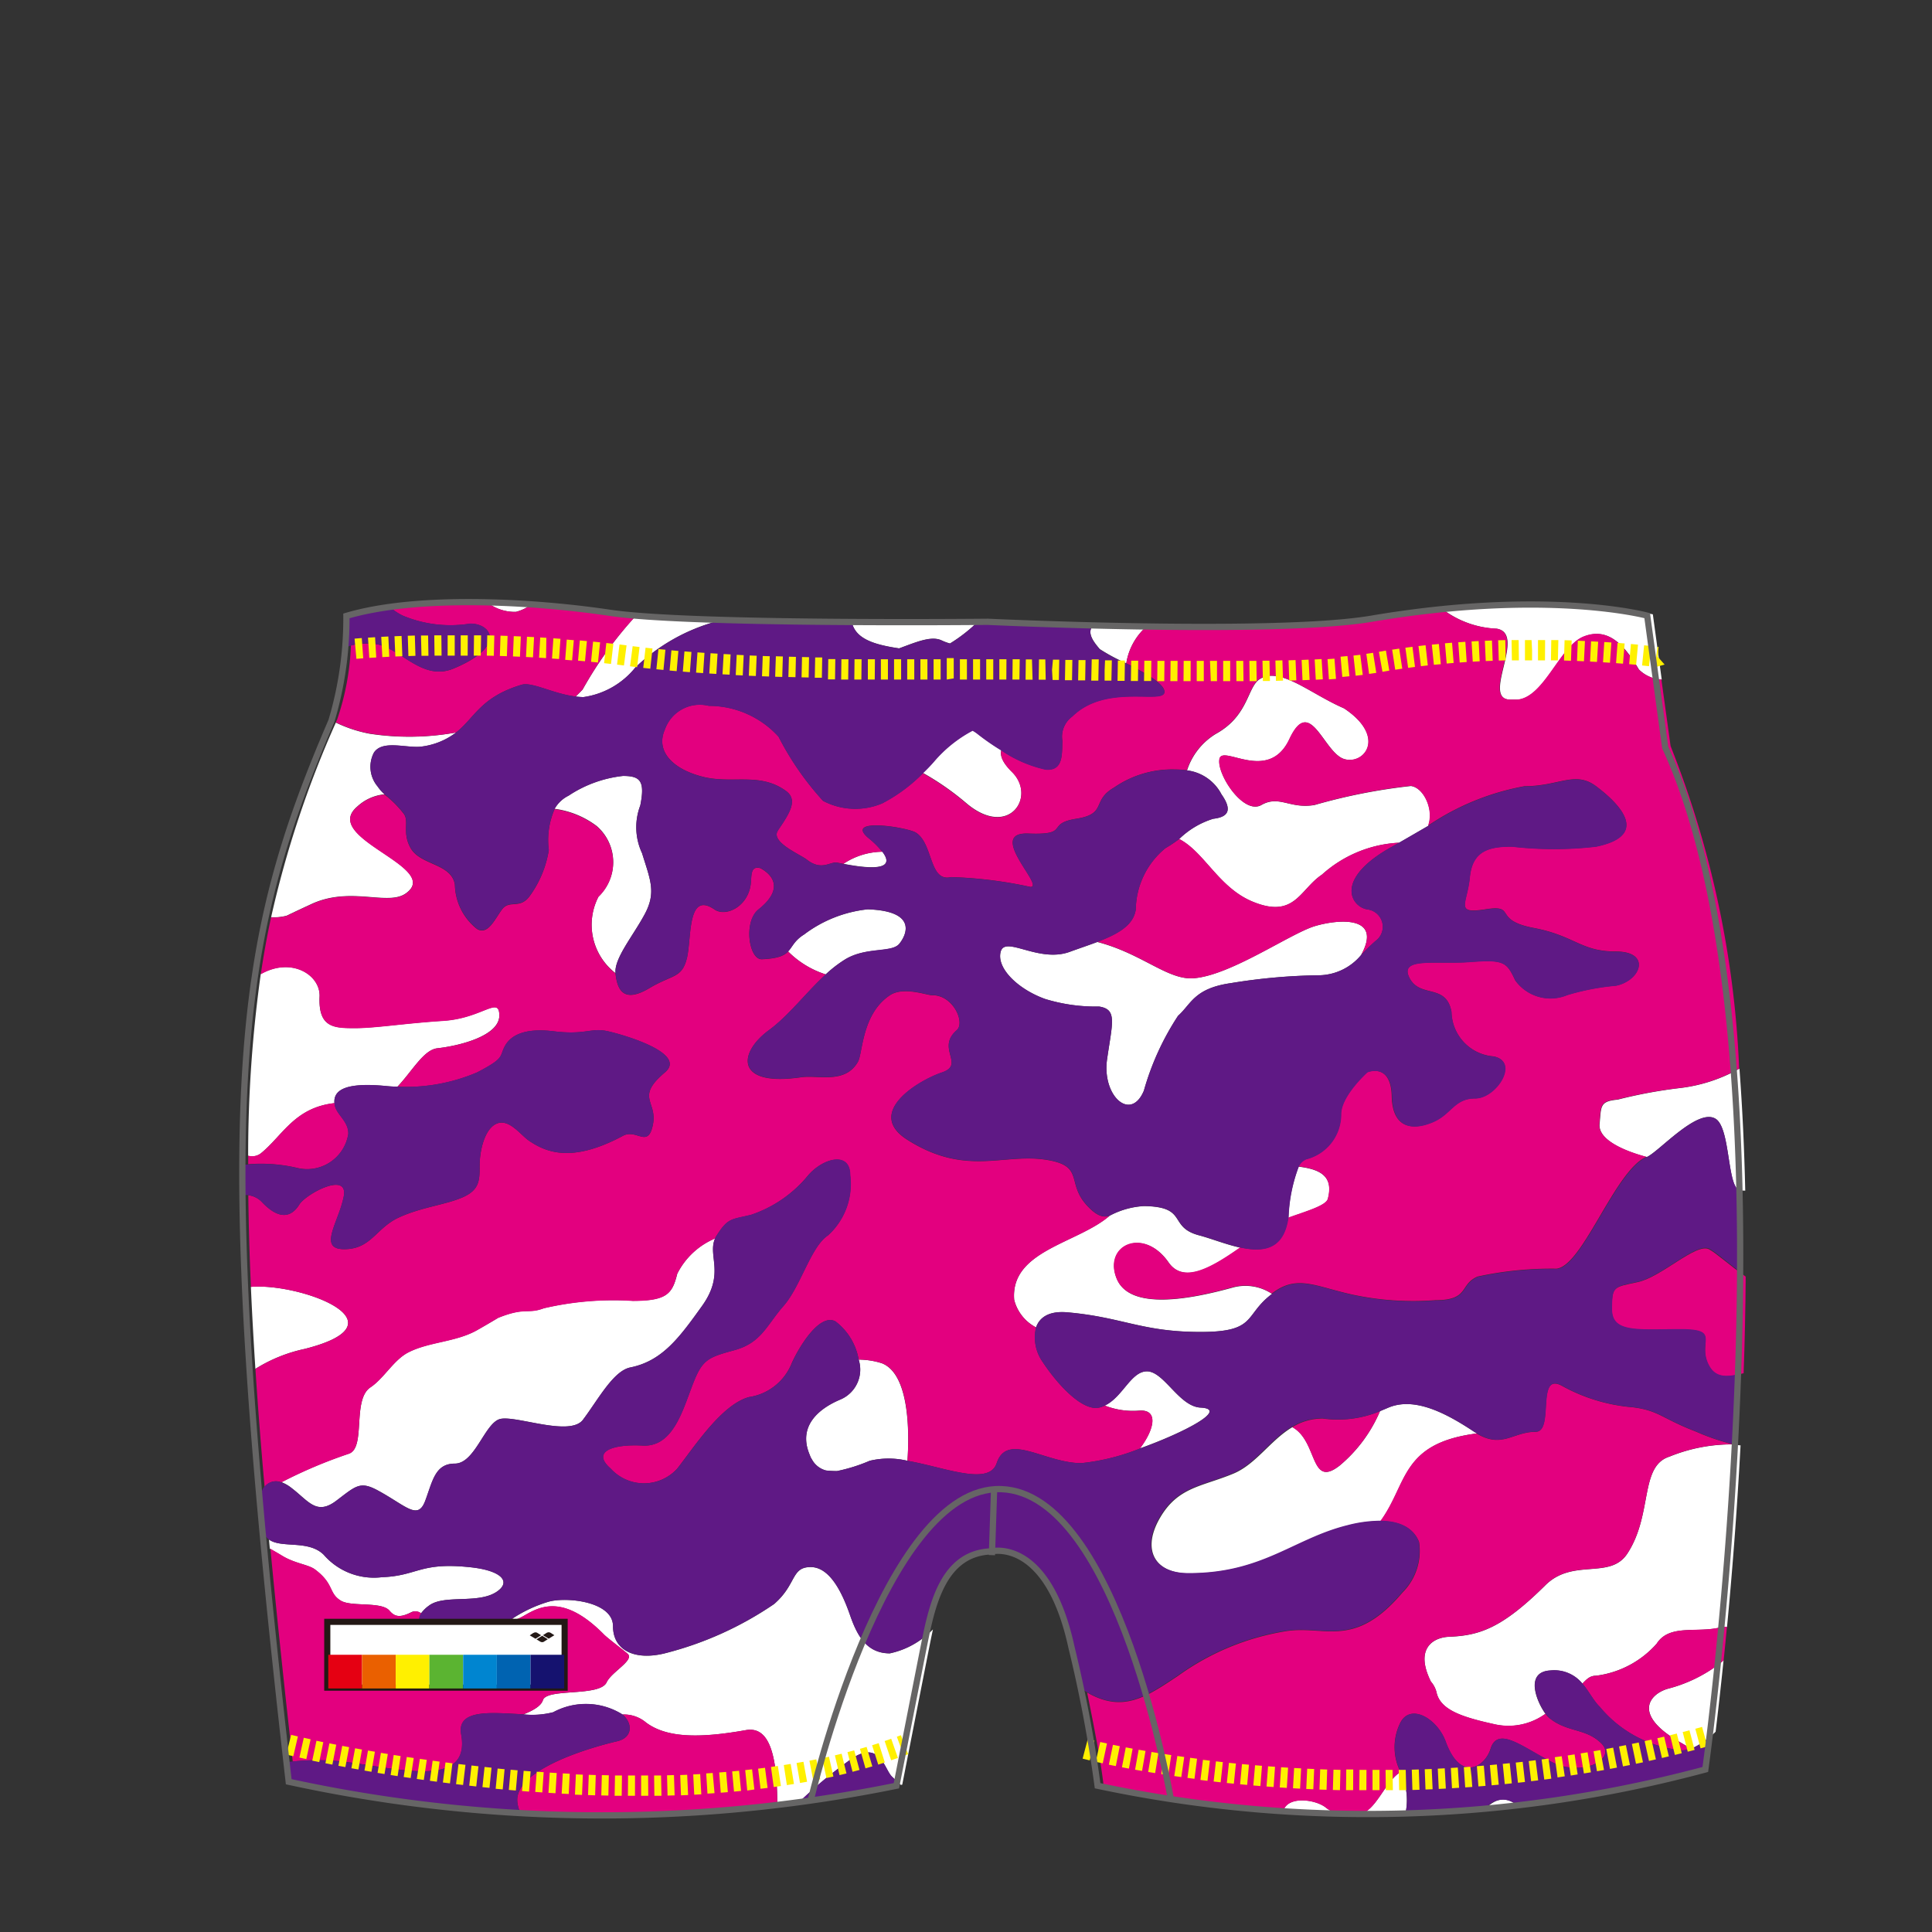<svg xmlns="http://www.w3.org/2000/svg" viewBox="3 24 63 63"><rect x="3" y="24" width="63" height="63" fill="#333333" stroke="none"/><title>OAT-7061_back</title>
 <g id="a-color"><path d="M11.181,65.963q.056,1.269.147,2.674a4.982,4.982,0,0,1,1.609-.651C16.323,67.127,12.765,65.826,11.181,65.963Z" style="fill:#fff"/><path d="M44.859,83.012c.527.035,1.081.063,1.66.08a.817.817,0,0,1-.289-.154C45.9,82.676,45.031,82.558,44.859,83.012Z" style="fill:#fff"/><path d="M51.446,82.964c.355-.029.715-.065,1.078-.1a1.105,1.105,0,0,1-.175-.08C52,82.576,51.728,82.708,51.446,82.964Z" style="fill:#fff"/><path d="M48.668,81.781c-.454.292-.709,1.015-1.124,1.287a.958.958,0,0,1-.107.041c.454,0,.919,0,1.4-.008A2.132,2.132,0,0,0,48.668,81.781Z" style="fill:#fff"/><path d="M57.379,79.07c-.584.175-1.163.835.4,1.738.045.026.183.105.365.216a2.781,2.781,0,0,0,.8-.555c.071-.589.162-1.379.259-2.329a1.967,1.967,0,0,1-.19.154A4.713,4.713,0,0,1,57.379,79.07Z" style="fill:#fff"/><path d="M57.438,71.5c-.982.313-.534,1.883-1.372,3.161-.567.865-1.77.137-2.673,1.032-1.424,1.412-2.156,1.64-3.141,1.681-.524.022-1.126.385-.592,1.462a.835.835,0,0,1,.18.337c.117.582.817.815,1.868,1.048a2.053,2.053,0,0,0,1.687-.335c-.287-.392-.69-1.37.162-1.413A1.183,1.183,0,0,1,54.6,78.9c.15-.159.256-.257.441-.257A3.163,3.163,0,0,0,57.021,77.6c.409-.641,1.284-.349,2.043-.524a.77.77,0,0,1,.252-.02c.159-1.672.322-3.7.441-5.925a2.472,2.472,0,0,1-.252-.031A5.387,5.387,0,0,0,57.438,71.5Z" style="fill:#fff"/><path d="M46.3,63.1c.209-.773-.3-.976-.954-1.056a5.157,5.157,0,0,0-.331,1.629l-.006.04C45.577,63.506,46.243,63.319,46.3,63.1Z" style="fill:#fff"/><path d="M44.479,66.192a1.568,1.568,0,0,0-1.3-.2c-1.254.344-3.332.783-3.764-.3s.877-1.694,1.693-.524c.474.68,1.329.23,2.338-.483-.463-.1-.948-.294-1.342-.4-1.029-.27-.343-.935-1.8-.955a2.689,2.689,0,0,0-1.125.317c-1.045.9-3.241,1.132-3.108,2.738a1.4,1.4,0,0,0,.715.9c.108-.32.412-.547,1.021-.493,1.81.16,2.421.64,4.345.64C44,67.434,43.553,66.886,44.479,66.192Z" style="fill:#fff"/><path d="M48.275,69.9,48,70.016a4.711,4.711,0,0,1-1.309,1.77c-.981.774-.706-.788-1.548-1.248-.713.423-1.187,1.21-1.924,1.516-1.029.428-1.811.428-2.4,1.454s-.171,1.793.943,1.8c2.424.008,3.432-1.128,5.2-1.564a4.336,4.336,0,0,1,1.057-.144c.893-1.218.653-2.538,3.14-2.857-.03-.018-.058-.034-.089-.054C50.161,70.086,49.132,69.541,48.275,69.9Z" style="fill:#fff"/><path d="M42.148,69.9c-.708-.035-1.2-1.2-1.763-1.182-.514.016-.781.842-1.361,1.116A2.514,2.514,0,0,0,40.114,70c.679-.07.534.6.056,1.23C41.619,70.713,43.081,69.945,42.148,69.9Z" style="fill:#fff"/><path d="M55.752,59.858c-.591.054-.537.215-.591.8-.047.514.816.88,1.537,1.071.388-.164,1.646-1.6,2.238-1.253.519.3.364,2.39.846,2.35a.824.824,0,0,1,.128,0c-.03-1.335-.09-2.67-.189-3.978a5.173,5.173,0,0,1-1.928.631A15.64,15.64,0,0,0,55.752,59.858Z" style="fill:#fff"/><path d="M52.258,46.816l.237,0c.877-.088,1.379-1.757,2.163-2.061.809-.314,1.337.317,1.786,1.076a1.134,1.134,0,0,0,.743.33l-.29-2.129a20.492,20.492,0,0,0-6.887-.191,3.136,3.136,0,0,0,1.8.661C52.8,44.666,51.277,46.816,52.258,46.816Z" style="fill:#fff"/><path d="M30.559,55.285c.689-.417,1.512-.2,1.765-.509s.579-1.068-1.031-1.123a4.165,4.165,0,0,0-2.073.82c-.324.2-.376.4-.521.552a3.015,3.015,0,0,0,1.226.748A4.071,4.071,0,0,1,30.559,55.285Z" style="fill:#fff"/><path d="M42.562,50.7a2.735,2.735,0,0,0-1.11.661c.822.425,1.287,1.589,2.4,2.044,1.369.563,1.531-.4,2.256-.884a4.055,4.055,0,0,1,2.515-1.04c.284-.162.608-.353.949-.549.2-.527-.147-1.252-.564-1.3a18.749,18.749,0,0,0-3.142.619c-.806.137-1.148-.333-1.733,0s-1.463-1.013-1.365-1.5,1.6.807,2.282-.651,1.112.461,1.794.656c.658.188,1.374-.735-.015-1.657-1.1-.474-2.082-1.371-2.746-.956-.414.259-.356,1.194-1.434,1.788a2.173,2.173,0,0,0-.94,1.19,1.468,1.468,0,0,1,1.122.778C43.2,50.428,43.043,50.642,42.562,50.7Z" style="fill:#fff"/><path d="M31.775,51.773a2.319,2.319,0,0,0-1.27.394C31.845,52.427,32.108,52.208,31.775,51.773Z" style="fill:#fff"/><path d="M35.631,55.036c-.144.544.582,1.232,1.458,1.542a5.644,5.644,0,0,0,1.751.244c.6.09.433.519.261,1.717s.772,2.053,1.2,1.026a8.763,8.763,0,0,1,1.115-2.442c.429-.381.525-.894,1.72-1.065a19.123,19.123,0,0,1,2.91-.257,1.82,1.82,0,0,0,1.334-.653c.723-1.306-.747-1.175-1.506-.948-.805.241-2.752,1.613-3.96,1.7-.843.059-1.675-.806-3.132-1.183-.282.107-.589.209-.9.322C36.866,55.411,35.774,54.492,35.631,55.036Z" style="fill:#fff"/><path d="M12.517,72.529c.55.421.806.894,1.45.407s.775-.653,1.37-.327c.918.5,1.289.975,1.531.327s.322-1.211.967-1.211.967-1.286,1.45-1.447,2.329.606,2.739,0c.483-.643.978-1.576,1.531-1.688,1.04-.21,1.6-.97,2.342-2.009.759-1.058.17-1.626.423-2.2a2.432,2.432,0,0,0-1.234,1.151c-.161.643-.322.884-1.45.884a9.983,9.983,0,0,0-2.9.241c-.543.2-.586-.048-1.486.311-.226.136-.455.271-.685.4-.691.393-1.562.379-2.241.725-.486.247-.793.842-1.244,1.145-.606.406-.139,1.967-.7,2.162a15.468,15.468,0,0,0-2.2.931A1.21,1.21,0,0,1,12.517,72.529Z" style="fill:#fff"/><path d="M13.263,75.175c.64.475.439.777.849,1.022.348.208,1.318.017,1.581.321.151.174.307.26.7.063a.3.3,0,0,1,.335.029,1.131,1.131,0,0,1,.256-.251c.5-.379,1.606-.044,2.214-.456.481-.325.158-.7-.886-.8-1.62-.168-1.693.284-2.861.327a2.163,2.163,0,0,1-1.893-.729c-.5-.5-1.378-.2-1.787-.5.009.1.018.2.028.3.139.079.277.157.4.234C12.622,74.987,13.05,75.017,13.263,75.175Z" style="fill:#fff"/><path d="M30.725,76.683c-.242-.7-.644-1.582-1.289-1.582s-.451.562-1.192,1.205a11.167,11.167,0,0,1-3.561,1.607c-.967.241-1.692-.08-1.692-.884s-1.5-.963-2.095-.8a4.416,4.416,0,0,0-1.19.555c.354.23,1.153-1.344,2.989.519.118.12.68.541.777.634.213.206-.537.588-.691.922-.222.481-1.953.181-2.079.584-.062.2-.348.346-.633.462a2.756,2.756,0,0,0,.97-.07,2.243,2.243,0,0,1,2.261.074,1.117,1.117,0,0,1,.77.264c.645.478,1.654.529,3.246.246.561-.1,1.029.312,1.029,2.383a.408.408,0,0,0,0,.075q.344-.04.69-.086a14.1,14.1,0,0,1,1.6-1.341c1.055-.821,1.195.249,1.458.491.059.054.159.151.284.263l.044-.009s.706-3.6.908-4.616c.029-.145.06-.294.093-.445a2.789,2.789,0,0,1-1.406.782C31.29,77.914,30.967,77.381,30.725,76.683Z" style="fill:#fff"/><path d="M31.75,68.452A2.526,2.526,0,0,0,31,68.335a1.059,1.059,0,0,1-.593,1.3c-.732.307-1.372.872-1.02,1.764.018.046.035.088.051.127l.035.058a.728.728,0,0,0,.463.366,3.291,3.291,0,0,0,.357.019,5.458,5.458,0,0,0,1.067-.335,2.646,2.646,0,0,1,1.231,0C32.642,70.878,32.7,68.814,31.75,68.452Z" style="fill:#fff"/><path d="M11.5,61.615c.711-.573,1.1-1.495,2.406-1.641-.034-.378.261-.7,1.7-.558.1.01.222.017.354.02.486-.513.853-1.2,1.3-1.253.741-.082,2.022-.411,2.022-1.069s-.547.088-1.828.171-2.2.238-2.879.238-1.2-.007-1.154-1.029c.029-.708-.918-1.3-1.918-.731a42.572,42.572,0,0,0-.411,5.927A.468.468,0,0,0,11.5,61.615Z" style="fill:#fff"/><path d="M13.164,53.475c1.274-.585,2.481.076,3.071-.345,1.208-.863-2.795-1.794-1.587-2.829a1.511,1.511,0,0,1,.891-.4,1.335,1.335,0,0,1-.226-.255.994.994,0,0,1-.119-1.106c.293-.437,1.118-.114,1.593-.2a2.33,2.33,0,0,0,1.086-.454,8.553,8.553,0,0,1-2.822.04,4.438,4.438,0,0,1-1.1-.363,33.521,33.521,0,0,0-2.11,6.345,1.593,1.593,0,0,0,.507-.049C12.619,53.728,12.894,53.6,13.164,53.475Z" style="fill:#fff"/><path d="M22,46.484c-.058.062-.135.141-.227.228a2.15,2.15,0,0,0,.255.019,2.65,2.65,0,0,0,1.692-.965A6.148,6.148,0,0,1,26.3,44.28a10.571,10.571,0,0,1-1.494-.191c-.372-.021-.711-.045-1.012-.072A12.675,12.675,0,0,0,22,46.484Z" style="fill:#fff"/><path d="M22.516,53.238a1.991,1.991,0,0,0,.555,2.494c-.05-.48.572-1.212.954-1.925s.174-1.129-.088-1.984a1.994,1.994,0,0,1-.059-1.557c.161-.8,0-.964-.564-.964a3.986,3.986,0,0,0-1.773.643,1.063,1.063,0,0,0-.456.429,2.9,2.9,0,0,1,1.372.56A1.557,1.557,0,0,1,22.516,53.238Z" style="fill:#fff"/><path d="M38.859,45.163a6.185,6.185,0,0,0,.868.465,2.013,2.013,0,0,1,.715-1.245c-.606-.01-1.19-.023-1.735-.037C38.342,44.594,38.736,45.008,38.859,45.163Z" style="fill:#fff"/><path d="M36,49.172c-.307-.3-.4-.533-.348-.712a7.761,7.761,0,0,1-.794-.551,1.094,1.094,0,0,0-.145-.094,4.287,4.287,0,0,0-1.249,1c-.109.127-.236.258-.37.387a8.805,8.805,0,0,1,1.42.99C35.9,51.361,36.809,49.97,36,49.172Z" style="fill:#fff"/><path d="M32.32,45.141c.565-.208,1.049-.419,1.387-.259a1.71,1.71,0,0,0,.27.1,5.091,5.091,0,0,0,.946-.747c-.763.005-2.366.013-4.183,0a.567.567,0,0,1,.052.114C30.943,44.833,31.495,45.02,32.32,45.141Z" style="fill:#fff"/><path d="M19.823,43.952a1.442,1.442,0,0,0,.576-.3c-.521-.034-1.051-.055-1.576-.062A1.452,1.452,0,0,0,19.823,43.952Z" style="fill:#fff"/></g><g id="b-color"><path d="M48.668,81.781a1.79,1.79,0,0,1-.028-1.558c.319-.724,1.226-.188,1.5.566.493,1.356,1.289.808,1.462.244.237-.771,1.055-.05,2.02.434s2.11-.1,1.6-.612-1.116-.351-1.711-.841a.763.763,0,0,1-.116-.132,2.053,2.053,0,0,1-1.687.335c-1.051-.233-1.751-.466-1.868-1.048a.835.835,0,0,0-.18-.337c-.534-1.077.068-1.44.592-1.462.985-.041,1.717-.269,3.141-1.681.9-.895,2.107-.168,2.673-1.032.837-1.278.39-2.848,1.372-3.161a5.387,5.387,0,0,1,2.067-.4,7.359,7.359,0,0,1-1.2-.412c-1.115-.428-1.2-.684-2.058-.794a5.723,5.723,0,0,1-2.315-.7c-.858-.469-.239,1.5-.858,1.5-.745,0-1.089.555-1.924.054-2.487.319-2.248,1.638-3.14,2.857.754,0,1.12.312,1.264.682a1.911,1.911,0,0,1-.54,1.646c-1.577,1.864-2.528,1.059-3.8,1.262a8.263,8.263,0,0,0-3.518,1.455c-1.05.7-1.8,1.215-2.966.545.483,2.354.532,3.006.532,3.006a36.218,36.218,0,0,0,5.879.82c.172-.454,1.039-.336,1.371-.074a.817.817,0,0,0,.289.154c.3.009.606.014.918.017a.958.958,0,0,0,.107-.041C47.959,82.8,48.214,82.073,48.668,81.781Z" style="fill:#e3007f"/><path d="M45.139,70.538c.842.46.567,2.022,1.548,1.248A4.711,4.711,0,0,0,48,70.016a3.558,3.558,0,0,1-1.865.241A1.889,1.889,0,0,0,45.139,70.538Z" style="fill:#e3007f"/><path d="M56.4,65.809c-.79.171-.84.126-.84.9s.857.644,2.229.644.515.428.945,1.2c.234.419.646.356,1.124.226.036-1.028.06-2.083.067-3.15-.511-.356-.971-.775-1.191-.889C58.311,64.513,57.193,65.638,56.4,65.809Z" style="fill:#e3007f"/><path d="M12.678,62.081a1.361,1.361,0,0,0,1.68-1.1c.019-.408-.377-.626-.437-.93a.755.755,0,0,1-.012-.082c-1.311.147-1.695,1.069-2.406,1.641a.468.468,0,0,1-.409.074c0,.093,0,.187,0,.28A5.205,5.205,0,0,1,12.678,62.081Z" style="fill:#e3007f"/>
  <path d="M14.1,81.434c1.692.176,4.276.981,3.939-.881-.154-.852,1.045-.695,2.033-.652.285-.115.571-.262.633-.462.126-.4,1.857-.1,2.079-.584.154-.334.9-.716.691-.922-.1-.093-.659-.514-.777-.634-1.836-1.863-2.635-.289-2.989-.519-.786.489-1.415,1.007-2.32.606-.678-.3-.813-.534-.652-.776a.3.3,0,0,0-.335-.029c-.4.2-.554.11-.7-.063-.263-.3-1.233-.113-1.581-.321-.41-.245-.21-.547-.849-1.022-.213-.158-.641-.188-1.054-.438-.126-.076-.264-.155-.4-.234.2,2.106.442,4.411.728,6.939A7.52,7.52,0,0,1,14.1,81.434Z" style="fill:#e3007f"/><path d="M28.345,82.8c0-2.071-.468-2.483-1.029-2.383-1.592.283-2.6.232-3.246-.246a1.117,1.117,0,0,0-.77-.264c.356.314.311.76-.17.872-.965.225-3.345.938-3.261,1.969a1.045,1.045,0,0,0,.083.325,47.831,47.831,0,0,0,8.39-.2A.408.408,0,0,1,28.345,82.8Z" style="fill:#e3007f"/><path d="M12.176,72.338a15.468,15.468,0,0,1,2.2-.931c.564-.195.1-1.756.7-2.162.451-.3.758-.9,1.244-1.145.68-.345,1.55-.332,2.241-.725.23-.131.459-.266.685-.4.9-.359.943-.108,1.486-.311a9.983,9.983,0,0,1,2.9-.241c1.128,0,1.289-.241,1.45-.884a2.432,2.432,0,0,1,1.234-1.151.782.782,0,0,1,.055-.1c.372-.586.483-.514,1.128-.675a4.093,4.093,0,0,0,1.853-1.286c.483-.562,1.369-.8,1.369,0A2.26,2.26,0,0,1,30,64.283c-.564.37-.886,1.656-1.45,2.3s-.725,1.206-1.611,1.447-1.047.313-1.37,1.161-.644,2-1.611,1.947-1.692.187-1.047.749a1.467,1.467,0,0,0,2.175,0c.564-.723,1.45-2.089,2.336-2.33a1.783,1.783,0,0,0,1.37-1.045c.161-.4.886-1.72,1.45-1.423A1.988,1.988,0,0,1,31,68.335a2.526,2.526,0,0,1,.754.117c.952.361.892,2.425.837,3.182,1.24.22,2.66.827,2.91.077.343-1.026,1.571,0,2.758,0a7.093,7.093,0,0,0,1.915-.477c.478-.627.623-1.3-.056-1.23a2.514,2.514,0,0,1-1.091-.171.9.9,0,0,1-.183.066c-.553.127-1.367-.762-1.845-1.489a1.385,1.385,0,0,1-.213-1.123,1.4,1.4,0,0,1-.715-.9c-.133-1.606,2.063-1.834,3.108-2.738-.2.057-.4.015-.714-.317-.734-.77-.048-1.334-1.42-1.522s-2.579.548-4.459-.643c-1.39-.881.355-1.933,1.127-2.193s-.2-.784.483-1.378c.286-.247-.114-1.157-.806-1.143-.172,0-.932-.291-1.37,0-.925.615-.884,1.895-1.047,2.176-.422.729-1.285.417-1.857.5-2.156.316-2.048-.8-1.044-1.534.645-.471,1.218-1.236,1.855-1.819a3.015,3.015,0,0,1-1.226-.748c-.128.133-.328.229-.855.253-.428.019-.61-1.231-.112-1.625.724-.573.593-1.05.066-1.343-.352-.1-.283.275-.325.552-.107.709-.81,1.045-1.179.791-.9-.618-.736.952-.9,1.6s-.469.519-1.217.965c-.8.476-1.045.126-1.109-.482a1.991,1.991,0,0,1-.555-2.494,1.557,1.557,0,0,0-.059-2.3,2.9,2.9,0,0,0-1.372-.56,2.545,2.545,0,0,0-.189,1.339,3.472,3.472,0,0,1-.645,1.527c-.322.4-.644.08-.886.413s-.457.833-.806.632a1.888,1.888,0,0,1-.725-1.447c-.115-.706-1.128-.62-1.45-1.205-.27-.49-.043-.84-.206-1.092a3.411,3.411,0,0,0-.639-.643,1.511,1.511,0,0,0-.891.4c-1.208,1.035,2.795,1.967,1.587,2.829-.59.421-1.8-.24-3.071.345-.269.124-.545.253-.817.382a1.593,1.593,0,0,1-.507.049c-.128.594-.24,1.21-.335,1.856,1-.572,1.948.023,1.918.731-.043,1.022.48,1.029,1.154,1.029s1.6-.156,2.879-.238,1.828-.829,1.828-.171S18,58.1,17.261,58.183c-.446.049-.813.74-1.3,1.253a5.888,5.888,0,0,0,2.6-.467c.886-.461.725-.5.886-.825s.564-.643,1.611-.514,1.209-.129,1.772,0,2.583.723,1.853,1.339c-.982.829-.233.936-.394,1.714s-.527.114-.975.355c-1.677.9-2.514.531-3.062.161-.275-.186-.644-.723-1.047-.562s-.564.884-.564,1.366,0,.8-.564,1.045-1.37.321-2.095.665-.886,1.022-1.758,1.022-.176-.884-.015-1.719-1.236-.083-1.45.265c-.25.4-.639.521-1.208-.073a.731.731,0,0,0-.454-.233c.01.934.038,1.927.085,2.989,1.584-.137,5.142,1.164,1.756,2.023a4.982,4.982,0,0,0-1.609.651c.078,1.2.177,2.486.3,3.858A.451.451,0,0,1,12.176,72.338Z" style="fill:#e3007f"/><path d="M40.442,44.383a2.013,2.013,0,0,0-.715,1.245c.571.289,1.215.646,1.243.912.048.463-1.88-.288-3,.816a.818.818,0,0,0-.328.8c-.016.412.044.991-.549.935a4.17,4.17,0,0,1-1.44-.624c-.048.179.042.409.348.712.807.8-.106,2.188-1.487,1.025a8.805,8.805,0,0,0-1.42-.99,5.313,5.313,0,0,1-1.322.979,2.253,2.253,0,0,1-1.934-.08,9.484,9.484,0,0,1-1.45-2.09,3.069,3.069,0,0,0-2.277-1.008,1.206,1.206,0,0,0-1.429.767c-.322.723.273,1.306,1.24,1.548s1.854-.16,2.708.462c.392.285.129.711-.25,1.265-.006.01-.01.02-.017.031-.242.372.734.775.944.941.486.384.768.056.994.1.073.015.137.027.2.04a2.319,2.319,0,0,1,1.27-.394,2.982,2.982,0,0,0-.451-.448c-.815-.68,1.262-.353,1.545-.177.572.356.424,1.626,1.15,1.45a14.05,14.05,0,0,1,2.586.321c.483,0-1.458-1.795-.067-1.741s.543-.321,1.563-.482.483-.589,1.232-1.018a3.331,3.331,0,0,1,1.991-.589,2.849,2.849,0,0,1,.382.026,2.173,2.173,0,0,1,.94-1.19c1.078-.594,1.02-1.529,1.434-1.788.664-.415,1.647.482,2.746.956,1.389.922.673,1.844.015,1.657-.682-.194-1.112-2.115-1.794-.656s-2.184.165-2.282.651.78,1.833,1.365,1.5.927.137,1.733,0A18.749,18.749,0,0,1,49,49.624c.417.052.764.777.564,1.3a8.232,8.232,0,0,1,3.148-1.287c1.133,0,1.647-.513,2.333,0s1.829,1.589,0,1.968a11.938,11.938,0,0,1-2.744,0c-.686,0-1.286.1-1.372.989s-.515,1.218.514,1.056.211.351,1.563.607,1.537.77,2.688.77.821.941,0,1.112a7.823,7.823,0,0,0-1.593.307,1.415,1.415,0,0,1-1.691-.478c-.281-.6-.367-.684-1.481-.6s-2.315-.171-1.972.513,1.2.171,1.372,1.112a1.488,1.488,0,0,0,1.372,1.454c.857.171.086,1.369-.6,1.369s-.772.513-1.372.77-1.322.272-1.347-.84-.8-.783-.8-.783-.857.767-.857,1.366a1.51,1.51,0,0,1-1.143,1.472.485.485,0,0,0-.241.235c.653.08,1.163.283.954,1.056-.06.222-.726.408-1.291.613-.15,1.055-.829,1.131-1.567.97-1.009.713-1.864,1.163-2.338.483-.816-1.17-2.126-.561-1.693.524s2.51.647,3.764.3a1.568,1.568,0,0,1,1.3.2c.036-.027.071-.054.111-.082.774-.524,1.369-.13,2.57.126a9.477,9.477,0,0,0,2.658.171c1.115,0,.772-.513,1.372-.77a11.366,11.366,0,0,1,2.573-.257c.858-.086,1.91-3.214,2.935-3.648h0c-.72-.192-1.584-.558-1.537-1.071.054-.589,0-.75.591-.8a15.64,15.64,0,0,1,2.041-.375,5.173,5.173,0,0,0,1.928-.631,32.079,32.079,0,0,0-2.236-10.517l-.3-2.172a1.134,1.134,0,0,1-.743-.33c-.45-.76-.977-1.39-1.786-1.076-.784.3-1.286,1.973-2.163,2.061l-.237,0c-.982,0,.544-2.15-.449-2.312a3.136,3.136,0,0,1-1.8-.661c-.658.07-1.359.165-2.1.292A52.469,52.469,0,0,1,40.442,44.383Z" style="fill:#e3007f"/><path d="M17.874,47.884c.606-.477.8-1.158,2.136-1.555.345-.1,1.04.3,1.759.383.092-.088.169-.166.227-.228a12.675,12.675,0,0,1,1.8-2.467c-.27-.024-.512-.05-.71-.08-.818-.122-1.736-.223-2.682-.285a1.442,1.442,0,0,1-.576.3,1.452,1.452,0,0,1-1-.361,19.343,19.343,0,0,0-3.137.185,1.837,1.837,0,0,0,.444.3,4.021,4.021,0,0,0,2.2.26c.7,0,1.182.749-.55,1.467-1.081.448-1.8-.815-2.686-.815a2.391,2.391,0,0,0-.656.058,8.39,8.39,0,0,1-.447,2.41l-.045.1a4.438,4.438,0,0,0,1.1.363A8.553,8.553,0,0,0,17.874,47.884Z" style="fill:#e3007f"/><path d="M59.065,77.073c-.759.175-1.635-.116-2.043.524a3.163,3.163,0,0,1-1.982,1.048c-.186,0-.291.1-.441.257.216.251.361.555.569.758a3.96,3.96,0,0,0,2.7,1.417,1.079,1.079,0,0,0,.273-.054c-.182-.111-.32-.19-.365-.216-1.565-.9-.985-1.563-.4-1.738a4.713,4.713,0,0,0,1.64-.775,1.967,1.967,0,0,0,.19-.154q.053-.514.107-1.088A.77.77,0,0,0,59.065,77.073Z" style="fill:#e3007f"/><path d="M41.915,55.9c1.208-.085,3.155-1.456,3.96-1.7.759-.227,2.228-.358,1.506.948a6.257,6.257,0,0,1,.467-.459.571.571,0,0,0-.257-1.035c-.515-.077-1.127-.974.8-2.044l.233-.132a4.055,4.055,0,0,0-2.515,1.04c-.725.482-.886,1.447-2.256.884-1.11-.456-1.575-1.619-2.4-2.044a4.7,4.7,0,0,1-.45.3,2.627,2.627,0,0,0-.967,1.993c-.075.532-.6.812-1.252,1.061C40.24,55.091,41.071,55.956,41.915,55.9Z" style="fill:#e3007f"/></g><g id="c-color"><path d="M11.55,63.206c.57.594.959.477,1.208.073.215-.348,1.611-1.1,1.45-.265s-.857,1.719.015,1.719,1.033-.678,1.758-1.022,1.531-.424,2.095-.665.564-.563.564-1.045.161-1.205.564-1.366.772.376,1.047.562c.548.371,1.385.739,3.062-.161.449-.241.814.423.975-.355s-.588-.884.394-1.714c.73-.616-1.289-1.21-1.853-1.339s-.725.129-1.772,0-1.45.192-1.611.514,0,.364-.886.825a5.888,5.888,0,0,1-2.6.467c-.132,0-.252-.01-.354-.02-1.439-.143-1.734.179-1.7.558a.755.755,0,0,0,.012.082c.061.3.457.522.437.93a1.361,1.361,0,0,1-1.68,1.1,5.035,5.035,0,0,0-1.7-.1q0,.481,0,.985A.732.732,0,0,1,11.55,63.206Z" style="fill:#5f1985"/>
  <path d="M23.716,45.766a2.65,2.65,0,0,1-1.692.965,2.15,2.15,0,0,1-.255-.019c-.719-.086-1.414-.486-1.759-.383-1.338.4-1.53,1.078-2.136,1.555a2.33,2.33,0,0,1-1.086.454c-.476.085-1.3-.238-1.593.2a.994.994,0,0,0,.119,1.106,1.335,1.335,0,0,0,.226.255,3.411,3.411,0,0,1,.639.643c.163.252-.064.6.206,1.092.322.585,1.336.5,1.45,1.205a1.888,1.888,0,0,0,.725,1.447c.349.2.564-.3.806-.632s.564-.011.886-.413a3.472,3.472,0,0,0,.645-1.527,2.545,2.545,0,0,1,.189-1.339,1.063,1.063,0,0,1,.456-.429,3.986,3.986,0,0,1,1.773-.643c.564,0,.725.161.564.964a1.994,1.994,0,0,0,.059,1.557c.263.854.47,1.271.088,1.984s-1,1.445-.954,1.925c.063.609.311.958,1.109.482.748-.446,1.056-.323,1.217-.965s0-2.213.9-1.6c.369.254,1.071-.083,1.179-.791.042-.277-.027-.648.325-.552.527.292.657.77-.066,1.343-.5.394-.315,1.644.112,1.625.527-.024.727-.119.855-.253.145-.151.2-.35.521-.552a4.165,4.165,0,0,1,2.073-.82c1.609.055,1.273.825,1.031,1.123s-1.076.092-1.765.509a4.071,4.071,0,0,0-.633.488c-.637.583-1.21,1.348-1.855,1.819-1,.734-1.112,1.85,1.044,1.534.572-.084,1.435.229,1.857-.5.163-.282.122-1.561,1.047-2.176.438-.291,1.2,0,1.37,0,.692-.015,1.091.9.806,1.143-.686.594.289,1.119-.483,1.378s-2.517,1.312-1.127,2.193c1.88,1.191,3.087.455,4.459.643s.686.752,1.42,1.522c.317.332.512.375.714.317a2.689,2.689,0,0,1,1.125-.317c1.458.019.772.684,1.8.955.393.1.879.3,1.342.4.739.161,1.418.085,1.567-.97l.006-.04a5.157,5.157,0,0,1,.331-1.629.485.485,0,0,1,.241-.235,1.51,1.51,0,0,0,1.143-1.472c0-.6.857-1.366.857-1.366s.772-.33.8.783.747,1.1,1.347.84.686-.77,1.372-.77,1.458-1.2.6-1.369A1.488,1.488,0,0,1,50.334,57c-.172-.941-1.029-.428-1.372-1.112s.857-.428,1.972-.513,1.2,0,1.481.6a1.415,1.415,0,0,0,1.691.478,7.823,7.823,0,0,1,1.593-.307c.821-.171,1.151-1.112,0-1.112s-1.335-.513-2.688-.77-.534-.77-1.563-.607-.6-.162-.514-1.056.686-.989,1.372-.989a11.938,11.938,0,0,0,2.744,0c1.829-.379.686-1.454,0-1.968s-1.2,0-2.333,0a8.232,8.232,0,0,0-3.148,1.287c-.342.2-.666.386-.949.549l-.233.132c-1.924,1.07-1.312,1.968-.8,2.044a.571.571,0,0,1,.257,1.035,6.257,6.257,0,0,0-.467.459,1.82,1.82,0,0,1-1.334.653,19.123,19.123,0,0,0-2.91.257c-1.2.171-1.292.684-1.72,1.065A8.763,8.763,0,0,0,40.3,59.565c-.429,1.027-1.372.171-1.2-1.026s.339-1.626-.261-1.717a5.644,5.644,0,0,1-1.751-.244c-.876-.31-1.6-1-1.458-1.542s1.235.375,2.256,0c.307-.113.614-.214.9-.322.655-.249,1.177-.529,1.252-1.061A2.627,2.627,0,0,1,41,51.66a4.7,4.7,0,0,0,.45-.3,2.735,2.735,0,0,1,1.11-.661c.481-.053.642-.268.266-.8a1.468,1.468,0,0,0-1.122-.778,2.849,2.849,0,0,0-.382-.026,3.331,3.331,0,0,0-1.991.589c-.748.429-.211.857-1.232,1.018s-.173.536-1.563.482.551,1.741.067,1.741a14.05,14.05,0,0,0-2.586-.321c-.726.176-.578-1.095-1.15-1.45-.283-.176-2.36-.5-1.545.177a2.982,2.982,0,0,1,.451.448c.332.435.07.654-1.27.394-.067-.013-.132-.025-.2-.04-.226-.048-.508.28-.994-.1-.21-.166-1.186-.569-.944-.941.007-.011.012-.021.017-.031.379-.554.642-.98.25-1.265-.855-.622-1.741-.22-2.708-.462s-1.562-.824-1.24-1.548a1.206,1.206,0,0,1,1.429-.767,3.069,3.069,0,0,1,2.277,1.008,9.484,9.484,0,0,0,1.45,2.09,2.253,2.253,0,0,0,1.934.08,5.313,5.313,0,0,0,1.322-.979c.134-.129.261-.26.37-.387a4.287,4.287,0,0,1,1.249-1,1.094,1.094,0,0,1,.145.094,7.761,7.761,0,0,0,.794.551,4.17,4.17,0,0,0,1.44.624c.592.056.533-.523.549-.935a.818.818,0,0,1,.328-.8c1.118-1.1,3.046-.352,3-.816-.028-.266-.672-.623-1.243-.912a6.185,6.185,0,0,1-.868-.465c-.123-.154-.514-.566-.156-.814-1.958-.05-3.416-.119-3.416-.119l-.363,0a5.1,5.1,0,0,1-.947.748,1.71,1.71,0,0,1-.27-.1c-.338-.16-.822.051-1.387.259-.825-.122-1.377-.308-1.527-.793a.568.568,0,0,0-.052-.113c-1.981-.013-4.225-.049-5.9-.138a10.914,10.914,0,0,0,1.458.183A6.148,6.148,0,0,0,23.716,45.766Z" style="fill:#5f1985"/><path d="M58.936,60.48c-.592-.347-1.85,1.088-2.238,1.253h0c-1.025.435-2.078,3.563-2.935,3.648a11.366,11.366,0,0,0-2.573.257c-.6.257-.257.77-1.372.77a9.477,9.477,0,0,1-2.658-.171c-1.2-.257-1.8-.65-2.57-.126-.041.028-.075.055-.111.082-.926.694-.479,1.242-2.331,1.242-1.924,0-2.535-.48-4.345-.64-.608-.054-.913.173-1.021.493A1.385,1.385,0,0,0,37,68.411c.478.726,1.292,1.615,1.845,1.489a.9.9,0,0,0,.183-.066c.58-.274.847-1.1,1.361-1.116.563-.017,1.055,1.147,1.763,1.182.933.046-.529.814-1.978,1.335a7.093,7.093,0,0,1-1.915.477c-1.187,0-2.415-1.026-2.758,0-.251.75-1.67.143-2.91-.077a2.646,2.646,0,0,0-1.231,0,5.458,5.458,0,0,1-1.067.335,3.291,3.291,0,0,1-.357-.019.728.728,0,0,1-.463-.366l-.035-.058c-.016-.039-.033-.081-.051-.127-.352-.892.288-1.457,1.02-1.764a1.059,1.059,0,0,0,.593-1.3,1.988,1.988,0,0,0-.754-1.247c-.564-.3-1.289,1.021-1.45,1.423a1.783,1.783,0,0,1-1.37,1.045c-.886.241-1.772,1.607-2.336,2.33a1.467,1.467,0,0,1-2.175,0c-.644-.562.081-.8,1.047-.749s1.289-1.1,1.611-1.947.483-.92,1.37-1.161,1.047-.8,1.611-1.447.886-1.929,1.45-2.3a2.26,2.26,0,0,0,.725-1.961c0-.8-.886-.562-1.369,0A4.093,4.093,0,0,1,27.5,63.608c-.645.161-.756.089-1.128.675a.782.782,0,0,0-.055.1c-.253.569.335,1.137-.423,2.2-.745,1.039-1.3,1.8-2.342,2.009-.553.111-1.047,1.045-1.531,1.688-.41.606-2.256-.161-2.739,0s-.806,1.447-1.45,1.447-.725.563-.967,1.211-.613.177-1.531-.327c-.595-.326-.725-.161-1.37.327s-.9.014-1.45-.407a1.21,1.21,0,0,0-.341-.191.481.481,0,0,0-.647.328q.06.689.127,1.409c.321.5,1.351.069,1.908.625a2.163,2.163,0,0,0,1.893.729c1.168-.044,1.241-.5,2.861-.327,1.045.108,1.367.478.886.8-.609.412-1.718.077-2.214.456a1.131,1.131,0,0,0-.256.251c-.161.242-.026.477.652.776.906.4,1.534-.117,2.32-.606a4.416,4.416,0,0,1,1.19-.555c.592-.16,2.095,0,2.095.8s.725,1.125,1.692.884a11.167,11.167,0,0,0,3.561-1.607c.741-.643.548-1.205,1.192-1.205s1.047.884,1.289,1.582.564,1.231,1.289,1.231a2.53,2.53,0,0,0,1.272-.669c.263-1.241.687-2.648,2.122-2.7,0,0,1.829-.472,2.611,3.129.117.537.216,1.008.3,1.431,1.243.78,2,.258,3.091-.469a8.263,8.263,0,0,1,3.518-1.455c1.274-.2,2.225.6,3.8-1.262a1.911,1.911,0,0,0,.54-1.646c-.144-.37-.509-.678-1.264-.682a4.336,4.336,0,0,0-1.057.144c-1.766.437-2.773,1.572-5.2,1.564-1.115,0-1.533-.77-.943-1.8s1.372-1.026,2.4-1.454c.737-.306,1.211-1.093,1.924-1.516a1.889,1.889,0,0,1,.992-.28A3.558,3.558,0,0,0,48,70.016l.279-.117c.857-.358,1.886.187,2.789.786.031.021.06.036.089.054.835.5,1.179-.054,1.924-.054.618,0,0-1.965.858-1.5a5.723,5.723,0,0,0,2.315.7c.857.11.943.366,2.058.794a7.359,7.359,0,0,0,1.2.412c.046.009.094.015.144.021.04-.753.075-1.526.1-2.317-.431.108-.8.132-1.014-.255-.431-.77.427-1.2-.945-1.2s-2.229.126-2.229-.644.05-.725.84-.9,1.907-1.3,2.335-1.076c.2.106.616.475,1.083.812.006-.9,0-1.807-.02-2.714h-.019C59.3,62.871,59.455,60.784,58.936,60.48Z" style="fill:#5f1985"/><path d="M57.872,81.077a3.96,3.96,0,0,1-2.7-1.417c-.208-.2-.353-.507-.569-.758a1.183,1.183,0,0,0-1.041-.433c-.851.043-.449,1.021-.162,1.413a.763.763,0,0,0,.116.132c.6.49,1.2.328,1.711.841s-.635,1.1-1.6.612-1.783-1.205-2.02-.434c-.173.564-.969,1.112-1.462-.244-.274-.754-1.181-1.29-1.5-.566a1.79,1.79,0,0,0,.028,1.558,2.133,2.133,0,0,1,.167,1.316c.842-.021,1.718-.067,2.623-.145a.69.69,0,0,1,.891-.173,1.088,1.088,0,0,0,.15.07,38.531,38.531,0,0,0,6.189-1.191s.055-.392.14-1.092a2.1,2.1,0,0,1-.683.457A1.079,1.079,0,0,1,57.872,81.077Z" style="fill:#5f1985"/><path d="M30.634,81.447a14.4,14.4,0,0,0-1.586,1.324c1.074-.146,2.164-.334,3.262-.58l.008-.042c-.1-.089-.177-.165-.226-.211C31.828,81.7,31.689,80.625,30.634,81.447Z" style="fill:#5f1985"/><path d="M23.13,80.778c.481-.112.526-.558.17-.872a2.243,2.243,0,0,0-2.261-.074,2.756,2.756,0,0,1-.97.07c-.988-.043-2.187-.2-2.033.652.337,1.862-2.247,1.057-3.939.881a7.808,7.808,0,0,0-1.672.017c.023.2.046.4.069.609a45.05,45.05,0,0,0,7.46,1.02,1.047,1.047,0,0,1-.086-.333C19.785,81.716,22.165,81,23.13,80.778Z" style="fill:#5f1985"/><path d="M17.783,45.8c1.732-.718,1.25-1.467.55-1.467a4.021,4.021,0,0,1-2.2-.26,1.9,1.9,0,0,1-.461-.316,9.534,9.534,0,0,0-1.3.272s0,.455-.044,1.059a1.809,1.809,0,0,1,.769-.1C15.981,44.989,16.7,46.253,17.783,45.8Z" style="fill:#5f1985"/></g>
      
  <defs>
    <path id="maskpath" d="M13.457,81.8a47.576,47.576,0,0,0,19.583.13s.7-3.56.9-4.562c.259-1.291.619-2.941,2.165-2.991,0,0,1.807-.467,2.581,3.092a42.828,42.828,0,0,1,.841,4.46A41.971,41.971,0,0,0,59.109,81.4s3.243-23.081-1.3-32.933l-.58-4.251s-3.186-.869-8.886.1c-3.15.531-12.364.094-12.364.094s-9.561.1-12.171-.288-6.254-.565-8.5.1a11.513,11.513,0,0,1-.482,3.383C11.735,54.8,10.941,59.829,13.457,81.8Z"></path>
  </defs>
  <clipPath id="clippath">
    <use xmlns:xlink="http://www.w3.org/1999/xlink" xlink:href="#maskpath" style="overflow:visible;"></use>
  </clipPath>
  <g class="mark-group">
  <g id="mark-k" style="clip-path:url(#clippath); opacity: 0;">
    <image height="18%" width="100%" xmlns:xlink="http://www.w3.org/1999/xlink" xlink:href="https://mark.arena-jp.com/simulation/servlet/MarkSample2?bcol=&amp;pos=K&amp;font=111&amp;col=YEL&amp;mark=ABCDEFGHIJKLMNOP" transform="matrix(1 0 0 1 4 53 )"></image>
  </g>
  <g id="mark-z" style="clip-path:url(#clippath); opacity: 0;">
    <image height="10%" width="100%" xmlns:xlink="http://www.w3.org/1999/xlink" xlink:href="https://mark.arena-jp.com/simulation/servlet/MarkSample2?bcol=R159&amp;pos=Z&amp;font=111&amp;col=ENJ&amp;mark=ABCDEFGH" transform="matrix(1 0 0 1 8 53 ), rotate(-30)"></image>
    <image height="10%" width="100%" xmlns:xlink="http://www.w3.org/1999/xlink" xlink:href="https://mark.arena-jp.com/simulation/servlet/MarkSample2?bcol=R159&amp;pos=Z&amp;font=111&amp;col=ENJ&amp;mark=ABCDEFGH" transform="matrix(1 0 0 1 14 57 ), rotate(60)"></image>
    <image height="10%" width="100%" xmlns:xlink="http://www.w3.org/1999/xlink" xlink:href="https://mark.arena-jp.com/simulation/servlet/MarkSample2?bcol=R159&amp;pos=Z&amp;font=111&amp;col=ENJ&amp;mark=ABCDEFGH" transform="matrix(1 0 0 1 -14 34 ), rotate(20)"></image>
    <image height="10%" width="100%" xmlns:xlink="http://www.w3.org/1999/xlink" xlink:href="https://mark.arena-jp.com/simulation/servlet/MarkSample2?bcol=R159&amp;pos=Z&amp;font=111&amp;col=ENJ&amp;mark=ABCDEFGH" transform="matrix(1 0 0 1 23 50 ), rotate(-10)"></image>
    <image height="10%" width="100%" xmlns:xlink="http://www.w3.org/1999/xlink" xlink:href="https://mark.arena-jp.com/simulation/servlet/MarkSample2?bcol=R159&amp;pos=Z&amp;font=111&amp;col=ENJ&amp;mark=ABCDEFGH" transform="matrix(1 0 0 1 25 31 ), rotate(55)"></image>
    <image height="10%" width="100%" xmlns:xlink="http://www.w3.org/1999/xlink" xlink:href="https://mark.arena-jp.com/simulation/servlet/MarkSample2?bcol=R159&amp;pos=Z&amp;font=111&amp;col=ENJ&amp;mark=ABCDEFGH" transform="matrix(1 0 0 1 38 72 ), rotate(-34)"></image>
    <image height="10%" width="100%" xmlns:xlink="http://www.w3.org/1999/xlink" xlink:href="https://mark.arena-jp.com/simulation/servlet/MarkSample2?bcol=R159&amp;pos=Z&amp;font=111&amp;col=ENJ&amp;mark=ABCDEFGH" transform="matrix(1 0 0 1 -21 60 ), rotate(-5)"></image>
    <image height="10%" width="100%" xmlns:xlink="http://www.w3.org/1999/xlink" xlink:href="https://mark.arena-jp.com/simulation/servlet/MarkSample2?bcol=R159&amp;pos=Z&amp;font=111&amp;col=ENJ&amp;mark=ABCDEFGH" transform="matrix(1 0 0 1 -7 80 ), rotate(-28)"></image>
    <image height="10%" width="100%" xmlns:xlink="http://www.w3.org/1999/xlink" xlink:href="https://mark.arena-jp.com/simulation/servlet/MarkSample2?bcol=R159&amp;pos=Z&amp;font=111&amp;col=ENJ&amp;mark=ABCDEFGH" transform="matrix(1 0 0 1 8 74 ), rotate(-5)"></image>
    <image height="10%" width="100%" xmlns:xlink="http://www.w3.org/1999/xlink" xlink:href="https://mark.arena-jp.com/simulation/servlet/MarkSample2?bcol=R159&amp;pos=Z&amp;font=111&amp;col=ENJ&amp;mark=ABCDEFGH" transform="matrix(1 0 0 1 26 101 ), rotate(-40)"></image>
    <image height="10%" width="100%" xmlns:xlink="http://www.w3.org/1999/xlink" xlink:href="https://mark.arena-jp.com/simulation/servlet/MarkSample2?bcol=R159&amp;pos=Z&amp;font=111&amp;col=ENJ&amp;mark=ABCDEFGH" transform="matrix(1 0 0 1 -28 70 ), rotate(10)"></image>
  </g>
  <g id="mark-x" style="clip-path:url(#clippath); opacity: 0;">

    <image height="20%" width="202%" xmlns:xlink="http://www.w3.org/1999/xlink" xlink:href="https://mark.arena-jp.com/simulation/servlet/MarkSample2?bcol=&amp;pos=X&amp;font=106&amp;col=PPL&amp;mark=ABCDEFGH" transform="matrix(1 0 0 1 0 45 ), rotate(0)"></image>

    <image height="20%" width="202%" xmlns:xlink="http://www.w3.org/1999/xlink" xlink:href="https://mark.arena-jp.com/simulation/servlet/MarkSample2?bcol=&amp;pos=X&amp;font=106&amp;col=PPL&amp;mark=ABCDEFGH" transform="matrix(1 0 0 1 10 60 ), rotate(0)"></image>

    <image height="20%" width="202%" xmlns:xlink="http://www.w3.org/1999/xlink" xlink:href="https://mark.arena-jp.com/simulation/servlet/MarkSample2?bcol=&amp;pos=X&amp;font=106&amp;col=PPL&amp;mark=ABCDEFGH" transform="matrix(1 0 0 1 0 75 ), rotate(0)"></image>

  </g>
  <g id="mark-y" style="clip-path:url(#clippath); opacity: 0;">      
    <image height="20%" width="202%" xmlns:xlink="http://www.w3.org/1999/xlink" xlink:href="https://mark.arena-jp.com/simulation/servlet/MarkSample2?bcol=R159&amp;pos=X&amp;font=106&amp;col=ORG&amp;mark=ABCDEFGH" transform="matrix(1 0 0 1 -20 84), rotate(-49)"></image>

    <image height="20%" width="202%" xmlns:xlink="http://www.w3.org/1999/xlink" xlink:href="https://mark.arena-jp.com/simulation/servlet/MarkSample2?bcol=R159&amp;pos=X&amp;font=106&amp;col=ORG&amp;mark=ABCDEFGH" transform="matrix(1 0 0 1 -16 100), rotate(-49)"></image>

    <image height="20%" width="202%" xmlns:xlink="http://www.w3.org/1999/xlink" xlink:href="https://mark.arena-jp.com/simulation/servlet/MarkSample2?bcol=R159&amp;pos=X&amp;font=106&amp;col=ORG&amp;mark=ABCDEFGH" transform="matrix(1 0 0 1 1 103), rotate(-49)"></image>

    <image height="20%" width="202%" xmlns:xlink="http://www.w3.org/1999/xlink" xlink:href="https://mark.arena-jp.com/simulation/servlet/MarkSample2?bcol=R159&amp;pos=X&amp;font=106&amp;col=ORG&amp;mark=ABCDEFGH" transform="matrix(1 0 0 1 6 120), rotate(-49)"></image>
  </g>
</g>
  
  <g id="d-color">
    <path d="M23.706,82.558h-.231l.005-.662h.227Zm.2,0,0-.662h.228l.005.662Zm-.633,0-.231,0,.012-.662.227,0Zm1.065,0-.009-.662.227,0,.014.662Zm-1.5-.006-.231-.006.018-.662.228.006Zm1.93,0-.017-.662.226-.007.022.662Zm-2.362-.009-.231-.008.024-.661.228.008Zm2.8,0-.025-.661.227-.009.03.661Zm-3.227-.012-.231-.01.031-.661.227.01Zm3.659-.008-.033-.661.227-.012.037.661ZM21.546,82.5l-.231-.012.037-.661.227.012Zm4.524-.012-.042-.66.213-.014.059.659Zm-4.956-.012-.23-.014.042-.66.228.014Zm5.389-.018-.051-.66.227-.018.055.66Zm-5.819-.009-.231-.016.049-.66.227.016Zm6.251-.027-.06-.659.226-.021.065.659Zm-6.683,0-.23-.018.054-.66.227.018Zm-.431-.035-.229-.02.059-.659.228.02Zm7.546,0L27.3,81.72l.225-.025.074.658Zm-7.974-.036-.23-.022.064-.659.227.022ZM27.8,82.33l-.079-.657.225-.028.085.657ZM18.961,82.3l-.229-.024.069-.658.227.024Zm9.269-.027-.09-.656.225-.032.1.655Zm-9.7-.019-.229-.026.074-.658.227.026Zm10.129-.044-.1-.654.224-.036.107.653ZM18.1,82.206l-.229-.027.08-.657.227.027Zm-.428-.052-.23-.029.085-.656.226.029Zm11.416-.013-.113-.652.224-.04.119.651ZM17.246,82.1l-.228-.031.09-.656.227.031Zm12.274-.036-.125-.65.223-.044.13.649Zm-12.7-.022-.229-.033.1-.655.226.032Zm-.428-.062-.228-.034.1-.654.227.034Zm13.557,0-.138-.647.221-.048.144.646Zm-13.983-.063-.228-.036.1-.654.226.036Zm14.41-.033-.151-.644.22-.053.158.643Zm-14.837-.035-.227-.038.109-.653.226.037ZM30.8,81.776l-.165-.641.219-.058.173.639Zm-15.687,0-.228-.04L15,81.082l.225.039Zm-.426-.075-.228-.041.12-.651.225.041Zm16.535-.037-.18-.637.217-.063.187.635Zm-16.96-.041-.227-.043.125-.65.225.043Zm-.424-.081-.227-.045.13-.649.224.044Zm17.8,0-.2-.632.215-.068.2.63Zm-18.228-.083-.228-.047.137-.648.223.046ZM32.059,81.4l-.212-.627.214-.074.219.625Zm-19.07-.038-.226-.05.143-.646.223.049Zm-.424-.094-.229-.054.158-.643.22.052Zm19.908-.014-.228-.621.133-.05.235.619Z" style="fill:#fff000"/>
    <path d="M47.756,82.375v-.662h.228l0,.662Zm-.2,0-.231,0,.007-.662.227,0Zm.633,0-.007-.662.228,0,.01.662Zm-1.065,0-.232,0L46.9,81.7l.227,0Zm1.5,0-.013-.662.228,0,.017.662Zm-1.93,0-.231-.006.02-.662.227.006Zm2.363-.006-.02-.662.228-.007.023.662Zm-2.8-.006-.231-.008.024-.661.228.008Zm3.227-.009-.025-.661.227-.009.03.661Zm-3.659-.008-.23-.01.031-.661.228.01Zm4.091-.011-.032-.661.227-.012.036.661Zm-4.522-.009-.231-.013.037-.661.228.012Zm4.954-.014-.038-.661.227-.014.042.66Zm-5.386-.01-.231-.015.044-.66.228.014Zm5.817-.017-.045-.66.212-.015.039.329.024.33Zm-6.248-.012-.231-.017.05-.66.227.016Zm6.679-.02-.051-.66.227-.018.055.66Zm-7.11-.012-.231-.019.057-.66.226.019Zm7.541-.024-.058-.659.227-.021.062.659Zm-7.972-.013-.231-.021.062-.659.227.021Zm8.4-.027-.066-.659.227-.023.069.658Zm-8.835-.013-.229-.023.069-.658.228.023Zm9.265-.031-.072-.658.226-.025.075.658Zm-9.695-.014-.229-.026.075-.658.226.025Zm10.124-.036-.078-.657.225-.028.083.657Zm-10.553-.013-.23-.028.082-.657.226.027Zm10.982-.04-.086-.656.225-.03.09.656ZM41.95,82.005l-.229-.03.088-.656.226.03Zm11.84-.045L53.7,81.3l.225-.032.1.655Zm-12.269-.012-.23-.033.1-.655.225.032Zm12.7-.05-.1-.655.224-.035.1.654Zm-13.126-.012-.228-.035.1-.654.226.034Zm13.554-.056-.106-.653.225-.037.11.653Zm-13.981-.011-.228-.037.108-.653.225.037Zm14.407-.061-.112-.652.223-.039.118.651Zm-14.834-.01-.228-.04.117-.652.224.039ZM55.5,81.682l-.121-.651.224-.042.124.65Zm-15.688-.01-.227-.043.125-.65.224.042ZM55.923,81.6l-.128-.65.223-.044.132.649ZM39.386,81.59l-.228-.046.134-.648.223.045Zm16.962-.075-.135-.648.223-.047.139.647ZM38.959,81.5l-.228-.05.145-.646.221.049Zm17.812-.078-.142-.647.223-.05.145.646Zm-18.237-.018c-.152-.036-.231-.057-.231-.057l.168-.64s.076.02.216.053Zm18.66-.078-.15-.645.222-.052.153.644Zm.421-.1-.156-.643.22-.054.161.642Zm.42-.105-.164-.641.22-.057.168.64Zm.418-.109-.171-.64.22-.06.175.638Z" style="fill:#fff000"/><path d="M42.482,46.211l-.026-.662h.229v.662Zm-.228,0h-.23l0-.662h.23Zm.632,0,0-.662h.229l0,.662Zm-1.062,0h-.231l.005-.662h.229Zm1.494,0-.005-.662.228,0,.008.662Zm-1.924,0-.23,0,.007-.662.229,0Zm2.355,0-.009-.662.229,0,.01.662Zm-2.784,0-.23,0,.008-.662.229,0Zm-.429-.005-.23,0,.009-.662.229,0Zm3.645,0-.013-.662.228,0,.015.662Zm-4.074,0-.23,0,.01-.662.229,0Zm4.5-.005-.018-.662.229-.007.02.662Zm-4.935,0-.231,0,.012-.662.229,0Zm-.431-.007-.221,0,0-.331.014-.331.222,0Zm5.8,0-.023-.662.228-.008.026.661Zm-6.226,0-.231,0L38.6,45.5l.229,0Zm-.429-.008-.23,0,.013-.662.228,0Zm7.087-.005-.029-.661.228-.01.033.661Zm-7.516,0-.231,0,.013-.662.229,0Zm-.429-.008-.205,0-.018-.331.03-.331.206,0Zm-.429-.008-.229,0,.01-.662.206,0Zm8.807,0-.037-.661.227-.013.04.661Zm-9.235,0-.229,0,.009-.662.2,0Zm-.429-.006-.228,0,.007-.662.231,0Zm-3.429,0h-.23v-.662h.23Zm.2,0v-.662h.229v.662Zm-.629,0h-.23v-.662h.23Zm1.059,0v-.662h.23v.662Zm-1.489,0h-.23l0-.662h.23Zm1.919,0V45.46H34.1l0,.662Zm1.942,0h-.228l0-.662h.232Zm-4.291,0H31.3l0-.662h.23Zm2.777,0v-.662h.229l0,.662Zm.429,0v-.662h.229l0,.662Zm.658,0H35.16v-.662h.229Zm-4.3,0-.23,0,.007-.662.23,0Zm-.43,0-.229,0,.008-.662.229,0Zm-.429-.005-.23,0,.01-.662.229,0Zm16.105,0-.046-.66.227-.016.05.66ZM29.8,46.1l-.231,0,.013-.662.229,0Zm-.431-.008-.231-.005.015-.662.229.005Zm-.43-.01-.231-.006.018-.662.228.006Zm17.832-.008-.057-.66.225-.021.064.659Zm-18.263,0-.231-.007L28.3,45.4l.228.007Zm-.43-.014-.23-.008.024-.661.229.008Zm-.431-.016-.229-.009.028-.661.228.009Zm19.559-.009-.072-.658.223-.026.081.657ZM27.22,46.025l-.229-.011.032-.661.228.011ZM26.791,46l-.231-.012.037-.661.227.012Zm20.853-.024-.09-.656.22-.033.105.654Zm-21.285,0-.23-.014.041-.661.229.014Zm-.431-.027-.23-.016.046-.66.228.016Zm-.431-.03-.231-.018.053-.66.228.018Zm22.583-.012-.116-.652.229-.04.11.653Zm-23.015-.022-.23-.02.059-.659.227.02Zm-.431-.039-.23-.023.067-.658.227.022Zm14.388-.007.006-.331Zm9.474,0-.1-.654.23-.035.1.655Zm-11.191-.029.006-.331Zm-13.1-.005-.23-.026.076-.658.226.025Zm24.712-.027-.09-.656.231-.031.083.657Zm-25.142-.022-.231-.029.086-.656.225.028ZM57,45.749l-.035,0,.047-.376-.17-.193.17.191.035-.279.036,0-.023.328.221.251Zm-7.666-.025-.079-.657.231-.027.073.658Zm7.438,0-.226-.024.067-.658.231.024ZM23.346,45.7l-.225-.028.08-.657.23.029Zm33.006-.022-.227-.021L56.182,45l.231.021Zm-6.595,0-.067-.658L49.92,45l.063.659ZM22.924,45.65l-.225-.025.072-.658.23.026Zm33-.008-.227-.018.049-.66.231.018Zm-5.749-.005-.057-.66.231-.019.053.66Zm5.324-.026-.227-.015.041-.661.232.015Zm-33-.007-.226-.023.066-.659.23.023Zm28.1,0-.047-.66.231-.016.044.66Zm4.477-.019-.227-.012.034-.661.231.013Zm-4.052-.008-.038-.661.231-.013.034.661Zm3.627-.014-.227-.01.027-.661.232.01Zm-32.575,0-.227-.021.058-.659.231.021Zm29.372-.007-.029-.661.232-.009.024.661Zm2.779-.009L54,45.538l.019-.662.231.007Zm-2.354-.007-.02-.662.232-.006.015.662Zm1.928-.006-.227,0,.011-.662.231,0Zm-1.5,0-.011-.662.231,0,.008.662Zm1.079,0-.228,0,0-.662.232,0Zm-31.724,0-.226-.018.051-.66.231.019Zm31.071,0,0-.662h.215l.017.331v.331ZM21.23,45.49,21,45.474l.045-.66.231.016Zm-6.608-.006-.06-.659.235-.019.048.66Zm6.184-.023-.228-.014.038-.661.2.012Zm-5.764-.008L15,44.793l.231-.014.038.661Zm5.338-.017-.228-.012.032-.661.231.012Zm-4.913-.008-.035-.661.231-.012.031.661Zm4.488-.013-.228-.01.026-.661.231.01Zm-4.063-.007-.028-.661.231-.009.025.661Zm3.637-.01L19.3,45.39l.021-.662.231.008Zm-3.211-.005-.021-.662.23-.007.02.662Zm2.785-.008-.228-.005.014-.662.231.005Zm-2.359,0-.016-.662.232,0,.011.662Zm1.933-.005-.228,0,.008-.662.231,0Zm-1.507,0-.009-.662.231,0,.007.662Zm1.08,0h-.227l0-.662h.231Zm-.653,0,0-.662h.231v.662Z" style="fill:#fff000"/>
  </g>
  <g id="no-change">
    <path d="M12.415,82.1a48.14,48.14,0,0,0,19.815.131s.706-3.6.908-4.616c.262-1.307.626-2.975,2.191-3.027,0,0,1.829-.472,2.611,3.129a43.336,43.336,0,0,1,.851,4.513A42.468,42.468,0,0,0,58.608,81.7S61.89,58.346,57.3,48.376l-.587-4.3s-3.224-.879-8.991.1c-3.188.537-12.511.1-12.511.1s-9.674.1-12.315-.292-6.328-.572-8.6.1a11.65,11.65,0,0,1-.488,3.423C10.673,54.787,9.869,59.874,12.415,82.1Z" style="fill:none;stroke:#666565;stroke-width:0.204px"/><path d="M29.428,82.748s2.378-10.317,6.216-10.19,5.539,10.13,5.539,10.13" style="fill:none;stroke:#666565;stroke-miterlimit:10;stroke-width:0.204px"/><line x1="35.345" y1="74.711" x2="35.417" y2="72.55" style="fill:none;stroke:#666565;stroke-miterlimit:10;stroke-width:0.204px"/><rect x="13.672" y="76.886" width="7.74" height="2.146" style="fill:#fff;stroke:#231815;stroke-width:0.2px"/><path d="M20.522,77.246a.113.113,0,0,0-.06-.017.119.119,0,0,0-.06.017c-.014,0-.127.081-.127.081l.187.111.183-.115s-.114-.072-.123-.076" style="fill:#231815;fill-rule:evenodd"/><path d="M20.952,77.242a.157.157,0,0,0-.06-.016.194.194,0,0,0-.062.016c-.01.008-.126.08-.126.08l.188.113.185-.113-.125-.08" style="fill:#231815;fill-rule:evenodd"/><path d="M20.494,77.457s.113.068.123.075a.136.136,0,0,0,.062.017.1.1,0,0,0,.059-.017l.125-.079-.184-.113Z" style="fill:#231815;fill-rule:evenodd"/><rect x="13.705" y="77.96" width="1.1" height="1.099" style="fill:#e50012"/><rect x="14.805" y="77.96" width="1.099" height="1.099" style="fill:#ea6000"/><rect x="15.904" y="77.96" width="1.097" height="1.099" style="fill:#fff000"/><rect x="17.002" y="77.96" width="1.1" height="1.099" style="fill:#5bb431"/><rect x="18.102" y="77.96" width="1.099" height="1.099" style="fill:#0085d0"/><rect x="19.201" y="77.96" width="1.1" height="1.099" style="fill:#0063b1"/><rect x="20.301" y="77.96" width="1.097" height="1.099" style="fill:#15126f"/>
  </g>
  </svg>